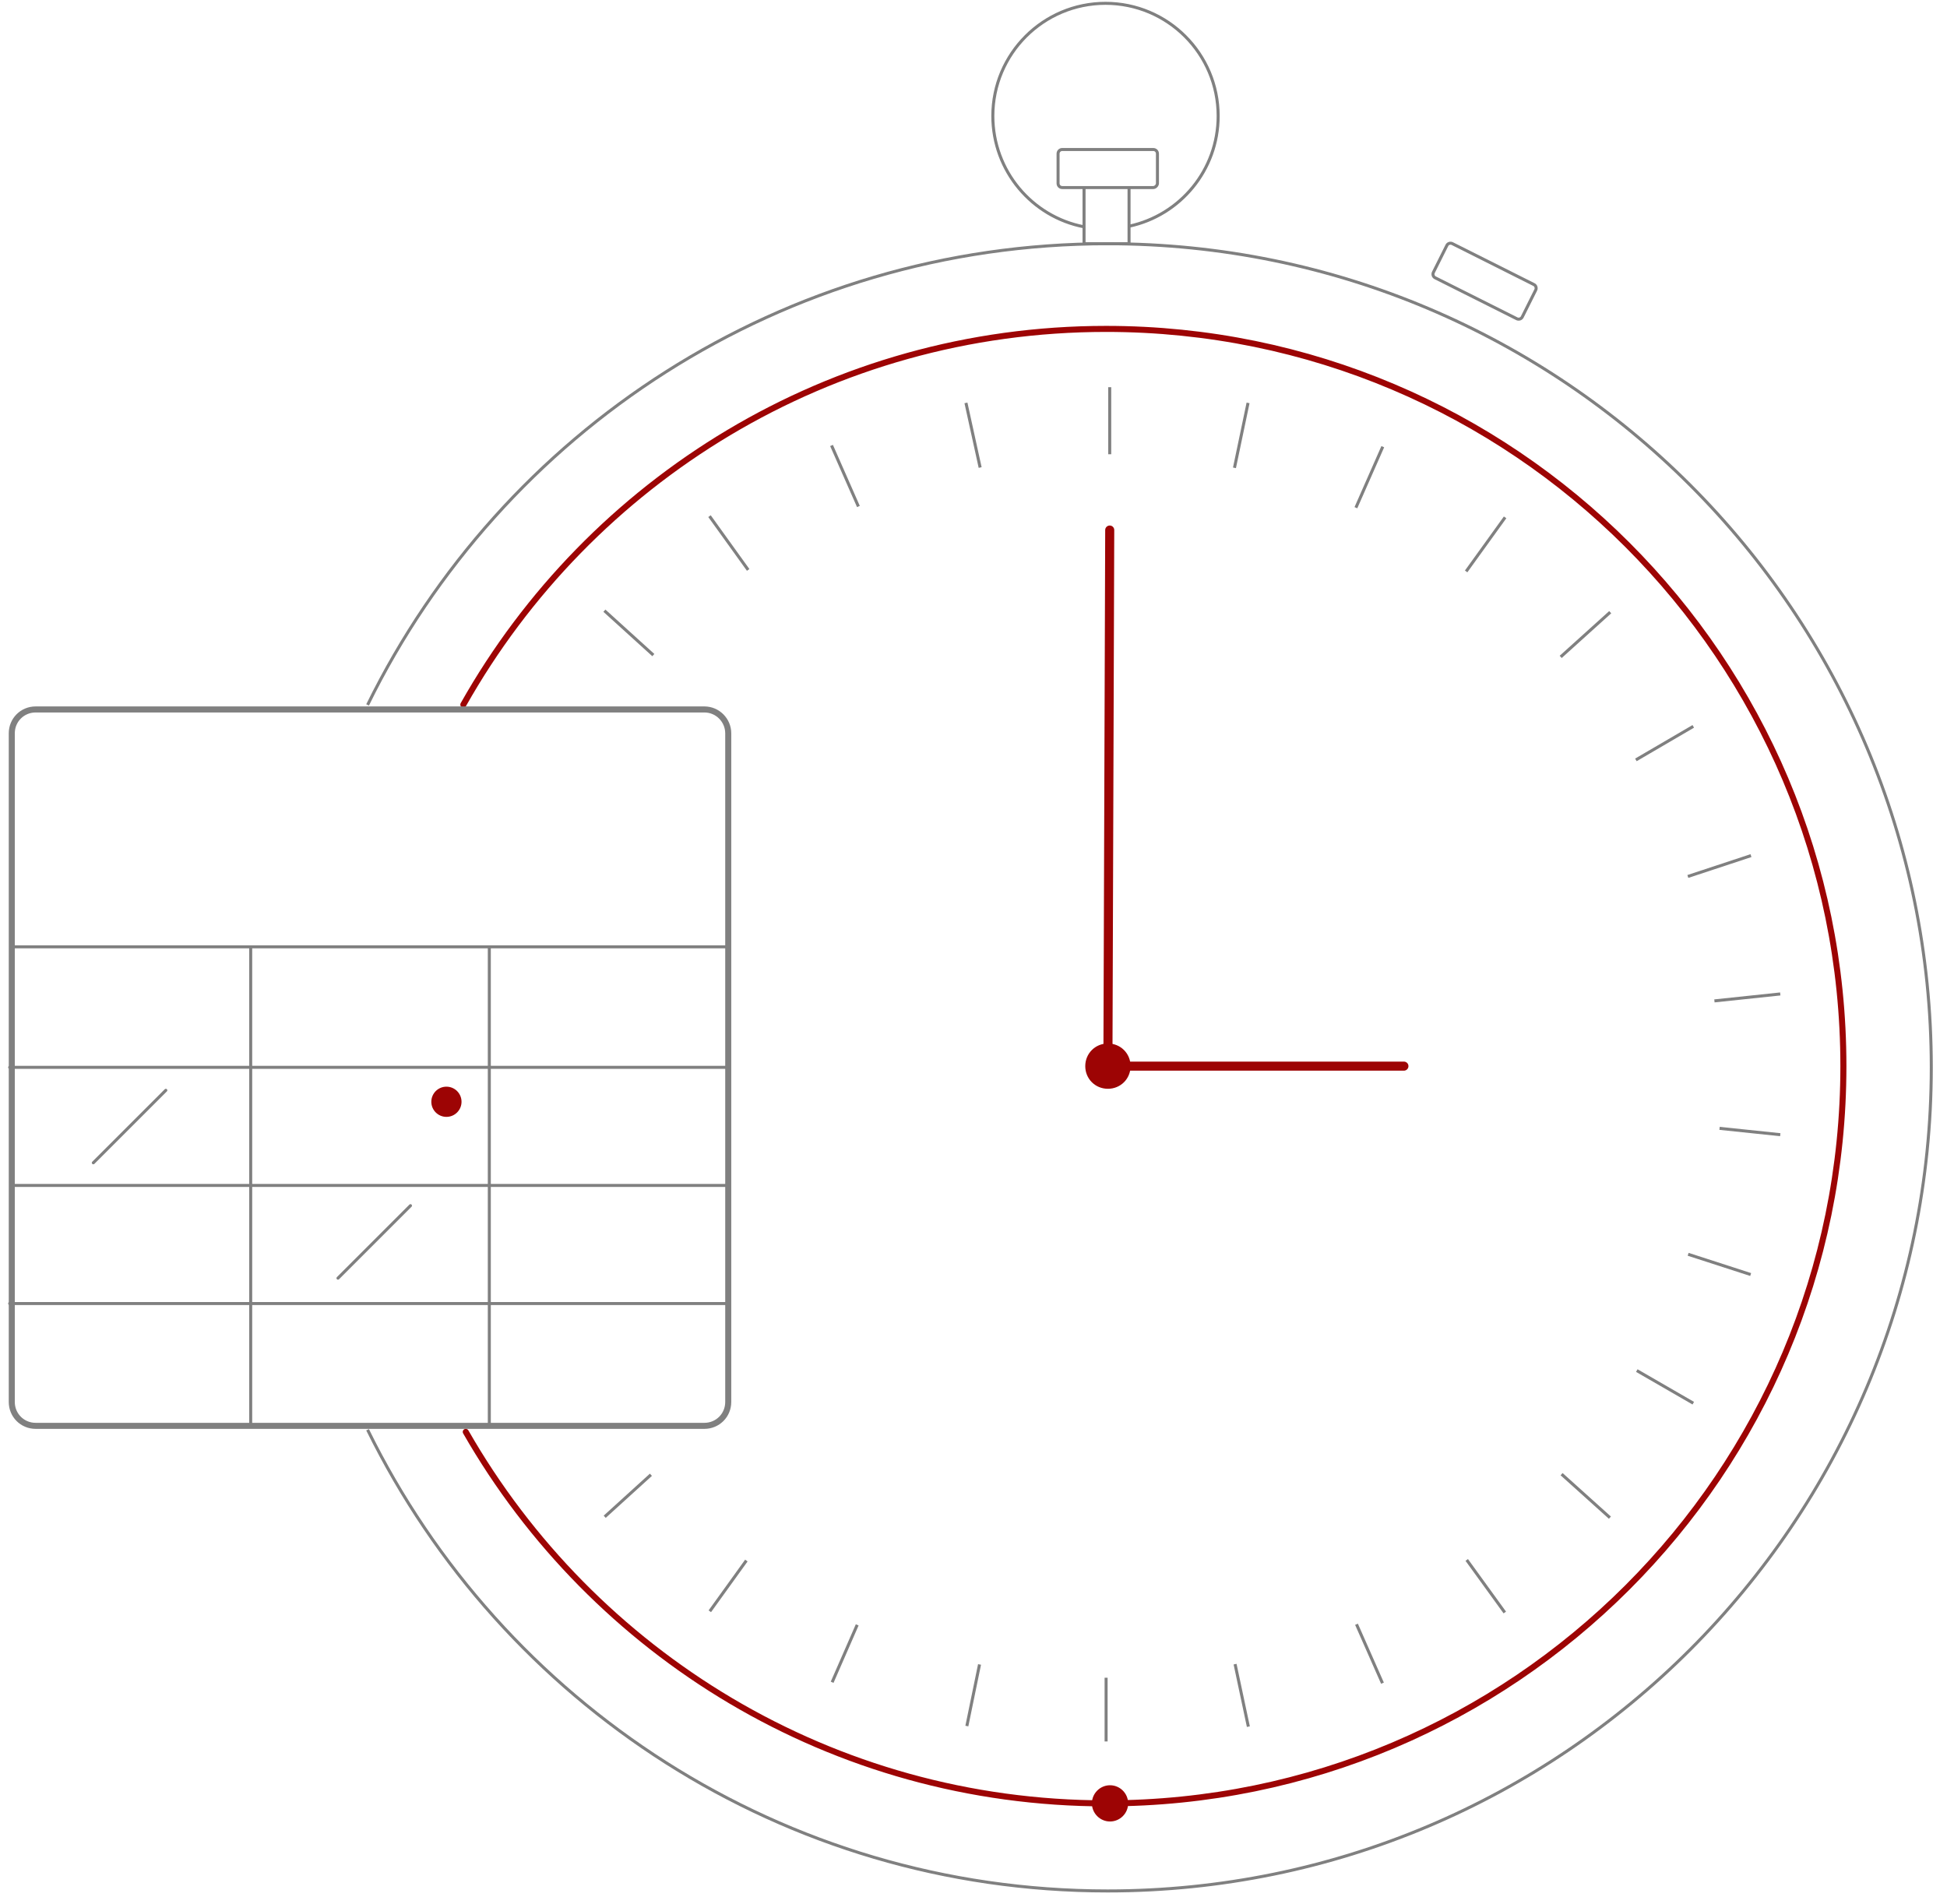 <?xml version="1.0" encoding="utf-8"?>
<!-- Generator: Adobe Illustrator 24.3.0, SVG Export Plug-In . SVG Version: 6.00 Build 0)  -->
<svg version="1.1" id="animaclock" xmlns="http://www.w3.org/2000/svg" xmlns:xlink="http://www.w3.org/1999/xlink" x="0px" y="0px"
	 viewBox="0 0 644.6 630.5" style="enable-background:new 0 0 644.6 630.5;" xml:space="preserve">
<style type="text/css">
	.soon0{fill:none;stroke:#9d0404;stroke-width:2;stroke-linecap:round;stroke-linejoin:round;stroke-miterlimit:10;}
	.soon1{fill:none;stroke:#808080;stroke-miterlimit:10;}
	.soon2{fill:#9d0404;}
	.soon3{fill:none;stroke:#9d0404;stroke-width:3;stroke-linecap:round;stroke-linejoin:round;stroke-miterlimit:10;}
	.soon4{fill:none;stroke:#808080;stroke-width:2;stroke-linecap:round;stroke-linejoin:round;stroke-miterlimit:10;}
	.soon5{fill:none;stroke:#808080;stroke-linecap:round;stroke-linejoin:round;stroke-miterlimit:10;}
</style>
<path id="svg-concept" class="soon0" d="M153.4,233.3c41.9-74.3,121.5-124.4,212.8-124.4c134.8,0,244.1,109.3,244.1,244.1
	S501,597.1,366.2,597.1c-90.7,0-169.9-49.5-212-123"/>
<path class="soon1" d="M121.7,233.4c44.4-90.5,137.4-152.7,245-152.7c150.6,0,272.7,122.1,272.7,272.7v0
	c0,150.6-122.1,272.7-272.7,272.7c-107.5,0-200.6-62.3-245-152.7"/>
<path id="svg-ico" class="soon2" d="M373.5,597.1c0,3.3-2.7,6-6,6s-6-2.7-6-6s2.7-6,6-6S373.5,593.8,373.5,597.1z"/>
<path class="soon1" d="M367.4,128.2v22.2"/>
<path class="soon1" d="M413.2,133.4l-4.5,21.5 M457.8,147.9l-8.9,20.2 M498.3,171.3l-12.9,17.9 M533.1,202.7l-16.4,14.8 M560.6,240.5
	l-19,11.1 M579.7,283.3l-20.9,6.9 M589.4,329.1l-21.8,2.3"/>
<path class="soon1" d="M589.4,375.7l-20.1-2.1"/>
<path class="soon1" d="M579.6,422l-20.7-6.7 M560.6,464.6l-18.7-10.8 M533,502.5l-16-14.4 M498.2,533.9l-12.6-17.4 M457.7,557.3
	l-8.6-19.5 M413.3,571.7l-4.4-20.7 M200.1,202.2l16.2,14.7 M234.9,170.9l12.8,17.8 M275.3,147.5l8.9,20.2 M319.8,133.4l4.7,21.4"/>
<path class="soon1" d="M366.2,576.6v-21.1"/>
<path class="soon1" d="M320.1,571.5l4.2-20.4 M275.5,557l8.3-19 M235,533.5l12.1-16.8 M200.2,502.2l15.3-13.9"/>
<g>
	<path id="svg-concept" class="soon3" d="M367.4,175.5L366.8,353"/>
	<animateTransform  accumulate="none" additive="replace" attributeName="transform" calcMode="linear" dur="3s" fill="remove" from="0 365 355" repeatCount="indefinite" restart="always" to="360 368 355" type="rotate">
	</animateTransform>
</g>
<g>
	<path id="svg-concept" class="soon3" d="M464.8,353h-98"/>
	<animateTransform  accumulate="none" additive="replace" attributeName="transform" calcMode="linear" dur="10s" fill="remove" from="0 365 355" repeatCount="indefinite" restart="always" to="360 368 355" type="rotate">
	</animateTransform>
</g>
<path id="svg-ico" class="soon2" d="M374.3,353c0,4.2-3.3,7.5-7.5,7.5s-7.5-3.3-7.5-7.5s3.3-7.5,7.5-7.5S374.3,348.8,374.3,353
	z"/>
<g>
	<path class="soon4" d="M216.7,234.9h16.5c4.4,0,7.9,3.6,7.9,7.9v221.4c0,4.4-3.5,7.9-7.9,7.9H11.8c-4.4,0-7.9-3.5-7.9-7.9V242.8
		c0-4.4,3.5-7.9,7.9-7.9H177L216.7,234.9L216.7,234.9z"/>
	<path id="svg-ico" class="soon5" d="M3.9,392.5H241 M3.2,353.4h237.1 M3.2,431.6h237.1 M3.9,313.5H241 M83,313.8V472 M162,313.8V472
		 M54.9,361l-24,24 M135.9,399.2l-24,24"/>
	<g>
		<circle id="svg-ico" class="soon2" cx="147.8" cy="364.8" r="5"/>
		<animate  accumulate="none" additive="replace" attributeName="opacity" calcMode="linear" dur="1s" fill="remove" repeatCount="indefinite" restart="always" values="0;1;0">
		</animate>
	</g>
</g>
<path class="soon1" d="M381.8,62.1h-30.1c-0.8,0-1.4-0.6-1.4-1.4v-9.8c0-0.8,0.6-1.4,1.4-1.4h30.1c0.8,0,1.4,0.6,1.4,1.4v9.8
	C383.2,61.4,382.5,62.1,381.8,62.1z M502.1,105.5L475.2,92c-0.7-0.3-1-1.2-0.6-1.9l4.4-8.8c0.3-0.7,1.2-1,1.9-0.6l26.9,13.5
	c0.7,0.3,1,1.2,0.6,1.9l-4.4,8.8C503.7,105.6,502.8,105.9,502.1,105.5z M358.9,62.1v18.6h14.9V62.1"/>
<path class="soon1" d="M358.9,75.1c-17.2-3.3-30.2-18.5-30.2-36.7c0-20.6,16.7-37.3,37.3-37.3s37.3,16.7,37.3,37.3
	c0,17.9-12.6,32.9-29.5,36.5"/>
</svg>
